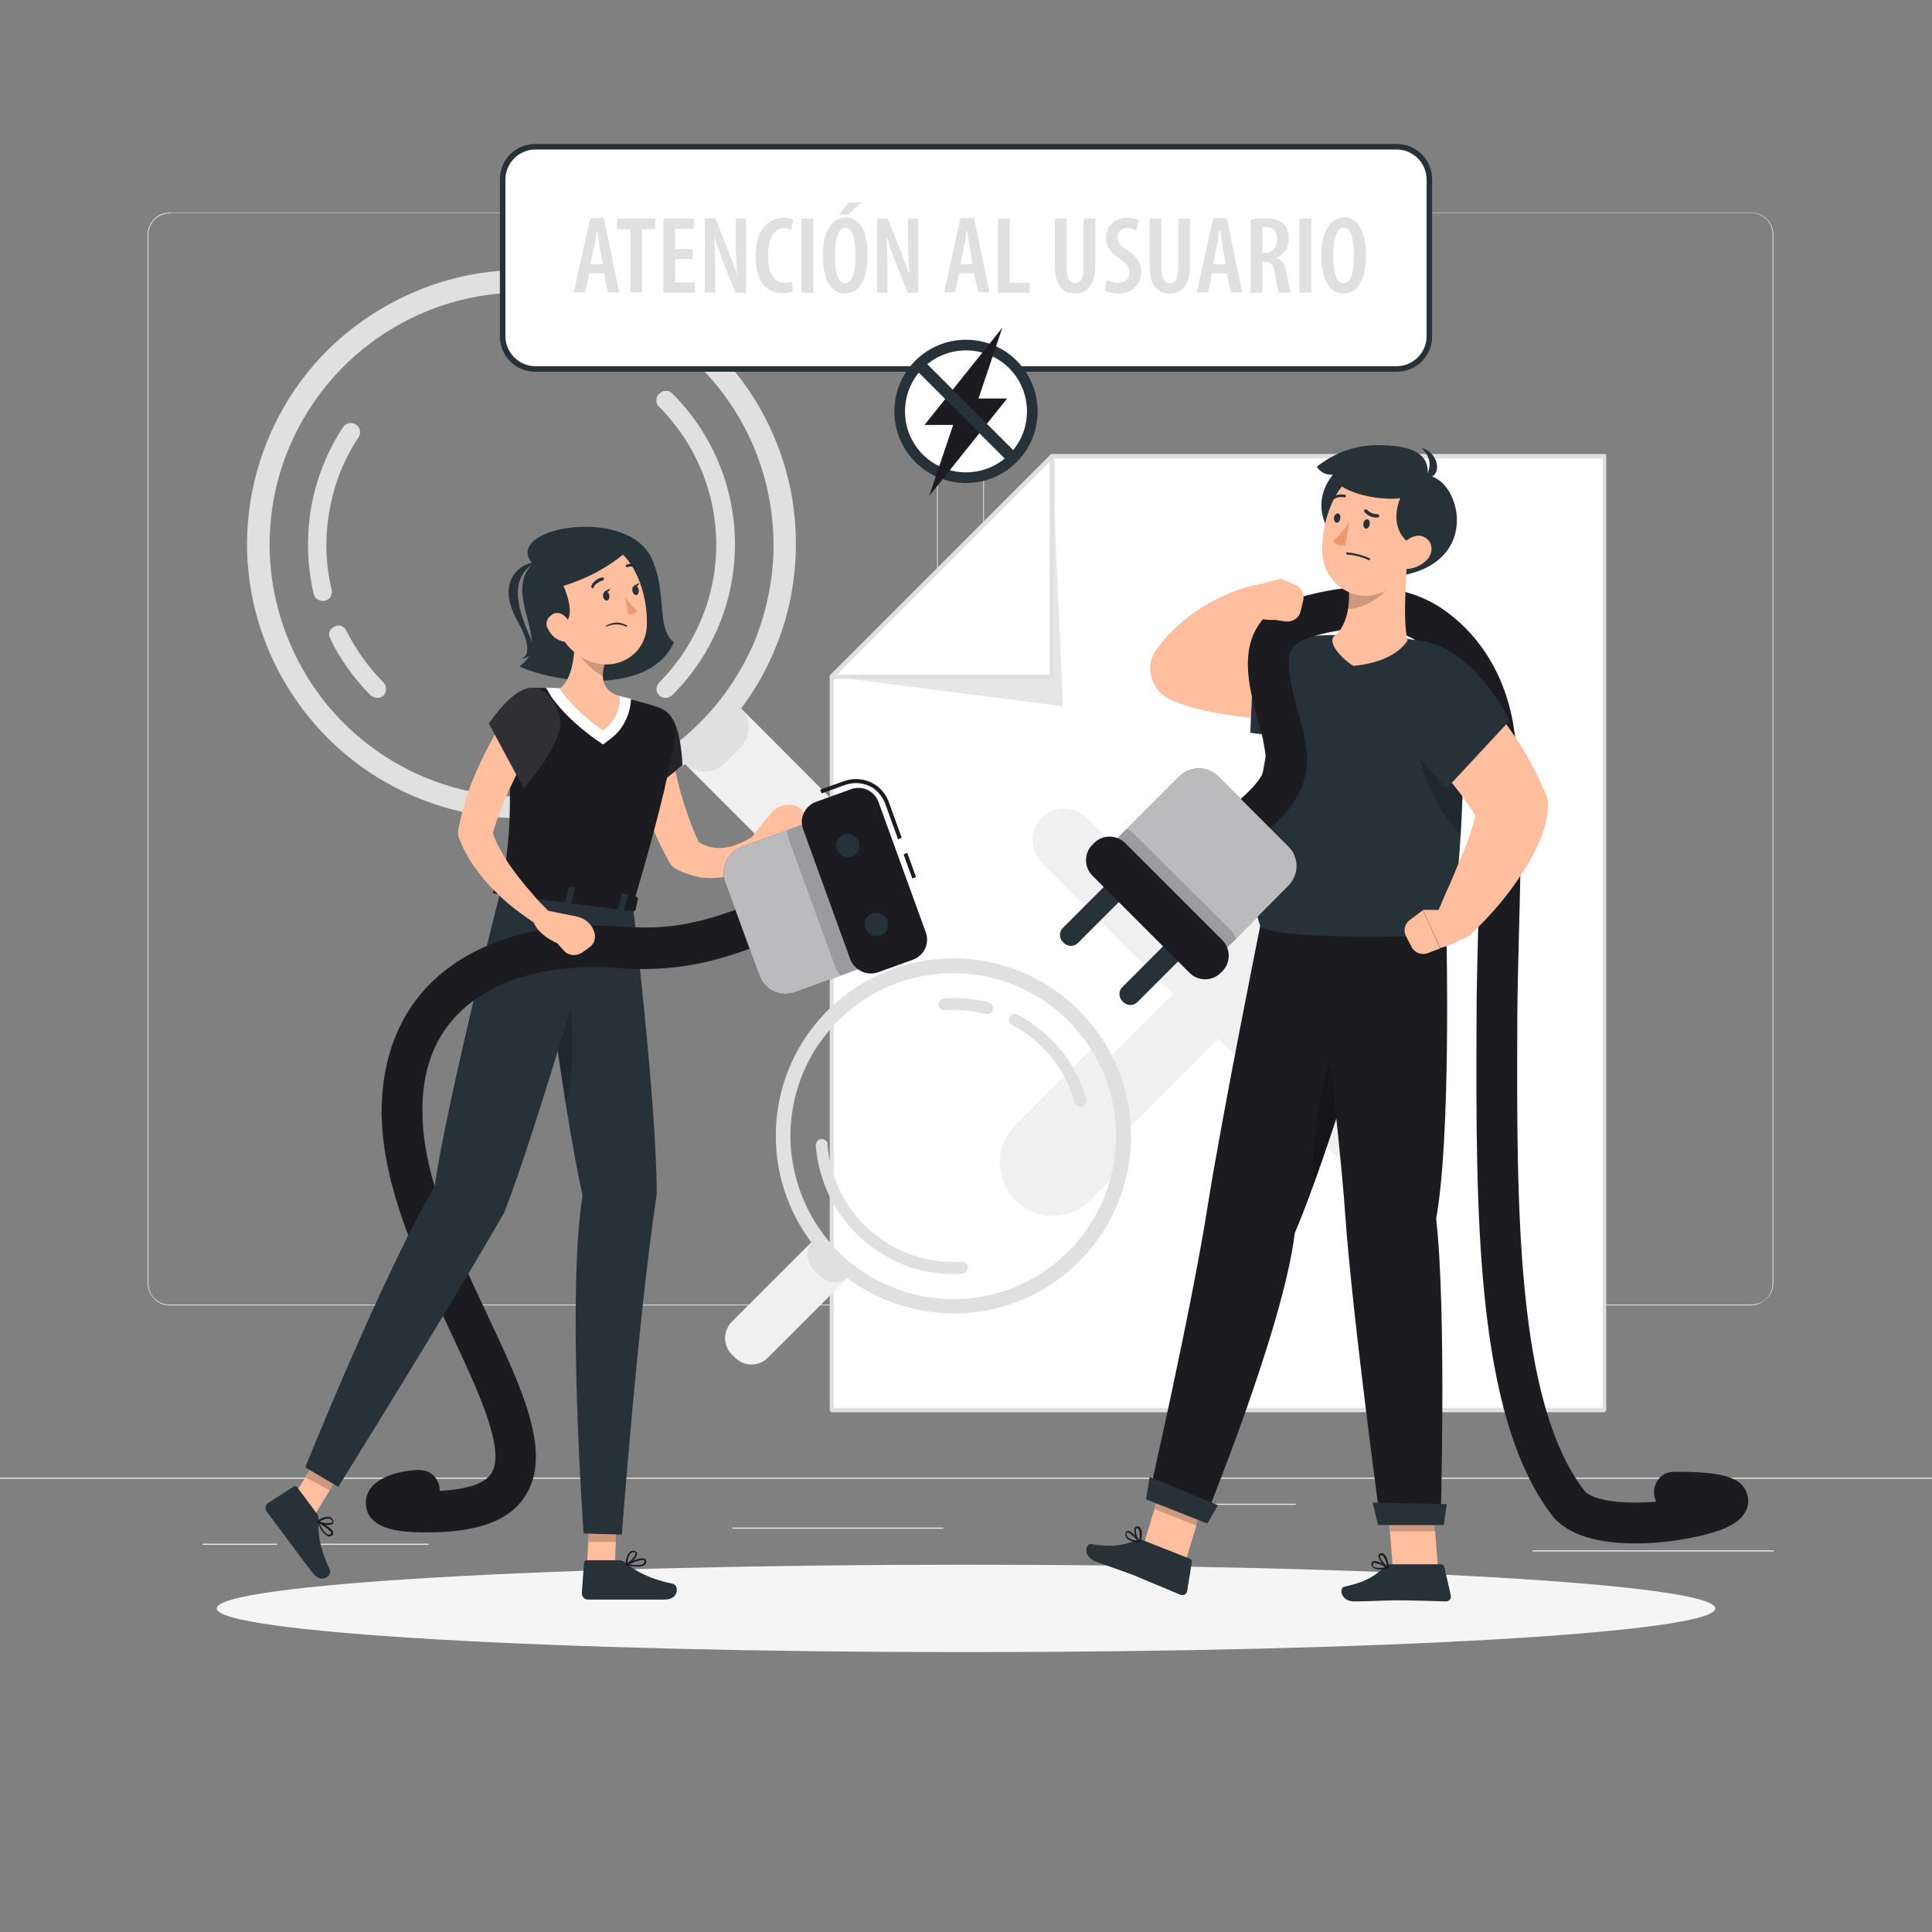 <svg width="526" height="526" viewBox="0 0 526 526" fill="none" xmlns="http://www.w3.org/2000/svg">
<rect x="0" y="0" width="526" height="526" fill="#808080" stroke="none"/>
<path d="M526 402.299H0V402.599H526V402.299Z" fill="#EBEBEB"/>
<path d="M249.299 355.398H46.199C44.599 355.398 43.099 354.798 41.999 353.598C40.899 352.498 40.199 350.898 40.199 349.398V63.798C40.199 62.198 40.899 60.698 41.999 59.598C43.099 58.498 44.599 57.898 46.199 57.898H249.299C250.899 57.898 252.399 58.498 253.499 59.698C254.599 60.798 255.299 62.398 255.299 63.898V349.398C255.299 350.998 254.699 352.498 253.499 353.598C252.399 354.698 250.899 355.398 249.299 355.398ZM46.199 58.098C44.699 58.098 43.199 58.698 42.099 59.798C40.999 60.898 40.399 62.298 40.399 63.898V349.398C40.399 350.898 40.999 352.398 42.099 353.498C43.199 354.598 44.599 355.198 46.199 355.198H249.299C250.799 355.198 252.299 354.598 253.399 353.498C254.499 352.398 255.099 350.998 255.099 349.398V63.798C255.099 62.298 254.499 60.798 253.399 59.698C252.299 58.598 250.899 57.998 249.299 57.998H46.199V58.098Z" fill="#EBEBEB"/>
<path d="M476.899 355.398H273.699C272.099 355.398 270.599 354.798 269.499 353.598C268.399 352.498 267.699 350.898 267.699 349.398V63.798C267.699 62.198 268.399 60.698 269.499 59.598C270.599 58.498 272.099 57.898 273.699 57.898H476.799C478.399 57.898 479.899 58.498 480.999 59.598C482.099 60.698 482.799 62.198 482.799 63.798V349.298C482.799 350.898 482.199 352.398 480.999 353.498C479.799 354.598 478.499 355.398 476.899 355.398ZM273.699 58.098C272.199 58.098 270.699 58.698 269.599 59.798C268.499 60.898 267.899 62.298 267.899 63.898V349.398C267.899 350.898 268.499 352.398 269.599 353.498C270.699 354.598 272.099 355.198 273.699 355.198H476.799C478.299 355.198 479.799 354.598 480.899 353.498C481.999 352.398 482.599 350.998 482.599 349.398V63.798C482.599 62.298 481.999 60.798 480.899 59.698C479.799 58.598 478.399 57.998 476.799 57.998H273.699V58.098Z" fill="#EBEBEB"/>
<path d="M473.302 412.299H440.102V412.599H473.302V412.299Z" fill="#EBEBEB"/>
<path d="M352.799 409.398H317.699V409.698H352.799V409.398Z" fill="#EBEBEB"/>
<path d="M482.899 422.1H417.199V422.4H482.899V422.1Z" fill="#EBEBEB"/>
<path d="M75.399 420.299H55.199V420.599H75.399V420.299Z" fill="#EBEBEB"/>
<path d="M116.701 420.299H84.801V420.599H116.701V420.299Z" fill="#EBEBEB"/>
<path d="M256.798 415.898H199.398V416.198H256.798V415.898Z" fill="#EBEBEB"/>
<path d="M286.4 124.299L226.5 184.299V383.999H436.9V124.299H286.4Z" fill="white"/>
<path d="M436.898 384.5H226.498C226.298 384.5 226.198 384.4 226.098 384.3C225.998 384.2 225.898 384 225.898 383.9V184.2C225.898 184.1 225.898 184.1 225.898 184C225.898 183.9 225.998 183.9 225.998 183.8L285.998 123.8C286.098 123.7 286.198 123.6 286.398 123.6H436.798C436.898 123.6 436.898 123.6 436.998 123.6C437.098 123.6 437.098 123.7 437.198 123.7C437.298 123.8 437.298 123.8 437.298 123.9C437.298 124 437.298 124 437.298 124.1V383.7C437.298 383.8 437.298 383.8 437.298 383.9C437.298 384 437.198 384 437.198 384.1C437.098 384.2 437.098 384.2 436.998 384.2C436.998 384.4 436.898 384.5 436.898 384.5ZM226.998 383.3H436.298V124.8H286.698L226.998 184.5V383.3Z" fill="#E0E0E0"/>
<path d="M226.5 184.199L289.4 192.299L286.4 124.199L226.5 184.199Z" fill="#E6E6E6"/>
<path d="M226.5 184.199H286.4V124.199L226.5 184.199Z" fill="white"/>
<path d="M286.4 184.8H226.4C226.3 184.8 226.2 184.8 226.1 184.7C226 184.6 225.9 184.5 225.9 184.4C225.9 184.3 225.8 184.2 225.9 184.1C225.9 184 226 183.9 226.1 183.8L286.1 123.8C286.2 123.7 286.3 123.7 286.4 123.6C286.5 123.6 286.6 123.6 286.7 123.6C286.8 123.6 286.9 123.7 287 123.8C287.1 123.9 287.1 124 287.1 124.1V184.1C287.1 184.2 287 184.4 286.9 184.5C286.7 184.7 286.6 184.8 286.4 184.8ZM227.8 183.7H285.8V125.7L227.8 183.7Z" fill="#E0E0E0"/>
<path d="M343.802 270.6L379.602 234.8C380.402 234 381.002 233.1 381.502 232C381.902 231 382.202 229.8 382.202 228.7C382.202 227.6 382.002 226.5 381.502 225.4C381.102 224.4 380.402 223.4 379.602 222.6C378.802 221.8 377.902 221.2 376.802 220.7C375.802 220.3 374.602 220 373.502 220C372.402 220 371.302 220.2 370.202 220.7C369.202 221.1 368.202 221.8 367.402 222.6L331.602 258.4L295.802 222.6C294.202 221 292.002 220.1 289.702 220.1C287.402 220.1 285.202 221 283.602 222.6C282.002 224.2 281.102 226.4 281.102 228.7C281.102 231 282.002 233.2 283.602 234.8L319.402 270.6L283.602 306.4C282.002 308 281.102 310.2 281.102 312.5C281.102 314.8 282.002 317 283.602 318.6C285.202 320.2 287.402 321.1 289.702 321.1C292.002 321.1 294.202 320.2 295.802 318.6L331.602 282.8L367.402 318.6C369.002 320.2 371.202 321.1 373.502 321.1C375.802 321.1 378.002 320.2 379.602 318.6C381.202 317 382.102 314.8 382.102 312.5C382.102 310.2 381.202 308 379.602 306.4L343.802 270.6Z" fill="#F0F0F0"/>
<path d="M234.598 240.899C232.598 242.899 229.798 243.999 226.998 243.999C224.098 243.999 221.398 242.899 219.398 240.899L184.898 206.399L200.098 191.199L234.598 225.799C236.598 227.799 237.698 230.499 237.698 233.399C237.698 236.299 236.598 238.899 234.598 240.899Z" fill="#F0F0F0"/>
<path d="M184.898 206.399L200.098 191.199L201.498 192.599C202.998 194.099 203.798 195.999 203.798 198.099C203.798 200.199 202.998 202.099 201.498 203.599L197.298 207.799C195.798 209.299 193.898 210.099 191.798 210.099C189.698 210.099 187.798 209.299 186.298 207.799L184.898 206.399Z" fill="#E0E0E0"/>
<path d="M89.099 95.4C78.699 105.8 71.599 119.2 68.699 133.6C65.799 148.1 67.299 163.1 72.999 176.7C78.699 190.3 88.199 202 100.499 210.2C112.799 218.4 127.199 222.8 141.999 222.8C156.799 222.8 171.199 218.4 183.499 210.2C195.799 202 205.399 190.3 210.999 176.7C216.699 163.1 218.099 148 215.299 133.6C212.399 119.1 205.299 105.8 194.899 95.4C187.999 88.5 179.699 82.9 170.699 79.2C161.699 75.5 151.899 73.5 142.099 73.5C132.299 73.5 122.599 75.4 113.499 79.2C104.399 83 96.099 88.5 89.099 95.4ZM190.499 196.8C180.899 206.4 168.699 212.9 155.399 215.6C142.099 218.2 128.299 216.9 115.799 211.7C103.299 206.5 92.499 197.7 84.999 186.4C77.499 175.1 73.399 161.8 73.399 148.3C73.399 134.7 77.399 121.5 84.999 110.2C92.499 98.9 103.299 90.1 115.799 84.9C128.299 79.7 142.099 78.3 155.399 81C168.699 83.6 180.899 90.2 190.499 99.8C196.899 106.2 201.899 113.7 205.399 122.1C208.799 130.4 210.599 139.3 210.599 148.4C210.599 157.4 208.799 166.3 205.399 174.7C201.899 182.9 196.899 190.4 190.499 196.8Z" fill="#E0E0E0"/>
<path d="M181.199 189.998C180.699 189.998 180.199 189.898 179.799 189.598C179.399 189.298 179.099 188.898 178.899 188.498C178.699 187.998 178.699 187.498 178.799 187.098C178.899 186.598 179.099 186.198 179.499 185.798C189.399 175.798 194.999 162.398 194.999 148.298C194.999 134.198 189.399 120.798 179.499 110.798C179.199 110.598 178.999 110.298 178.899 109.998C178.799 109.698 178.699 109.398 178.699 108.998C178.699 108.698 178.699 108.298 178.899 107.998C178.999 107.698 179.199 107.398 179.499 107.198C179.699 106.998 179.999 106.798 180.299 106.598C180.599 106.498 180.999 106.398 181.299 106.398C181.599 106.398 181.999 106.498 182.299 106.598C182.599 106.698 182.899 106.998 183.099 107.198C193.999 118.098 200.099 132.798 200.099 148.198C200.099 163.598 193.999 178.298 183.099 189.198C182.899 189.398 182.599 189.598 182.299 189.698C181.899 189.998 181.499 189.998 181.199 189.998Z" fill="#E0E0E0"/>
<path d="M87.9 163.6C87.3 163.6 86.8 163.4 86.3 163.1C85.9 162.8 85.5 162.3 85.4 161.7C83.6 154 83.4 146 84.7 138.2C86.1 130.4 89 123 93.4 116.3C93.8 115.7 94.3 115.4 95 115.2C95.7 115.1 96.3 115.2 96.9 115.6C97.5 116 97.8 116.5 98 117.2C98.1 117.9 98 118.5 97.6 119.1C93.6 125.1 90.9 131.9 89.7 139.1C88.4 146.2 88.6 153.5 90.3 160.6C90.4 160.9 90.4 161.2 90.3 161.6C90.2 161.9 90.1 162.2 90 162.5C89.8 162.8 89.6 163 89.3 163.2C89 163.4 88.7 163.5 88.4 163.6C88.3 163.6 88.1 163.6 87.9 163.6Z" fill="#E0E0E0"/>
<path d="M102.702 189.999C102.002 189.999 101.402 189.699 100.902 189.299C96.402 184.799 92.702 179.599 89.902 173.899C89.802 173.599 89.702 173.299 89.602 172.999C89.602 172.699 89.602 172.299 89.702 171.999C89.802 171.699 90.002 171.399 90.202 171.199C90.402 170.999 90.702 170.799 91.002 170.599C91.302 170.499 91.602 170.399 91.902 170.299C92.202 170.299 92.602 170.299 92.902 170.399C93.202 170.499 93.502 170.699 93.702 170.899C93.902 171.099 94.102 171.399 94.302 171.699C96.902 176.899 100.302 181.699 104.402 185.799C104.902 186.299 105.102 186.899 105.102 187.599C105.102 188.299 104.802 188.899 104.402 189.399C104.002 189.799 103.402 189.999 102.702 189.999Z" fill="#E0E0E0"/>
<path d="M221.998 337.1L231.798 346.9L208.998 369.7C207.798 370.9 206.198 371.5 204.598 371.5C202.898 371.5 201.398 370.8 200.198 369.7L199.198 368.7C197.998 367.5 197.398 365.9 197.398 364.3C197.398 362.6 198.098 361.1 199.198 359.9L221.998 337.1Z" fill="#F0F0F0"/>
<path d="M222.001 337.1L231.801 346.9L231.301 347.4C230.201 348.5 228.801 349.1 227.301 349.1C225.801 349.1 224.401 348.5 223.301 347.4L221.501 345.6C220.401 344.5 219.801 343.1 219.801 341.6C219.801 340.1 220.401 338.7 221.501 337.6L222.001 337.1Z" fill="#E0E0E0"/>
<path d="M299.099 283.699L276.099 306.699C273.499 309.399 272.199 313.099 272.199 316.799C272.299 320.499 273.799 324.099 276.399 326.799C279.099 329.399 282.599 330.999 286.399 330.999C290.099 331.099 293.799 329.699 296.499 327.099L305.799 317.799C307.799 305.999 305.399 293.899 299.099 283.699Z" fill="#F0F0F0"/>
<path d="M307.802 305.899C307.102 296.399 303.702 287.199 297.802 279.699C292.002 272.099 284.002 266.499 274.902 263.399C265.802 260.399 256.102 260.099 246.902 262.599C237.702 265.099 229.402 270.299 223.102 277.499C216.802 284.699 212.802 293.599 211.602 303.099C210.402 312.599 212.002 322.199 216.302 330.799C220.602 339.399 227.302 346.499 235.602 351.199C243.902 355.899 253.402 358.099 263.002 357.499C275.802 356.599 287.702 350.699 296.102 340.999C304.502 331.299 308.702 318.699 307.802 305.899ZM215.302 312.399C214.702 303.599 216.702 294.899 221.002 287.299C225.402 279.699 231.902 273.499 239.702 269.599C247.602 265.699 256.402 264.199 265.102 265.299C273.802 266.399 282.002 270.099 288.602 275.799C295.202 281.599 300.002 289.199 302.302 297.599C304.602 306.099 304.302 314.999 301.602 323.399C298.802 331.699 293.602 338.999 286.702 344.399C279.802 349.799 271.402 352.999 262.602 353.599C250.902 354.399 239.302 350.499 230.402 342.799C221.602 335.099 216.202 324.099 215.302 312.399Z" fill="#E0E0E0"/>
<path d="M235.002 337.6C231.302 334.4 228.202 330.4 226.002 326C223.802 321.6 222.502 316.8 222.102 311.9C222.102 311.7 222.102 311.5 222.202 311.3C222.302 311.1 222.402 310.9 222.502 310.7C222.602 310.5 222.802 310.4 223.002 310.3C223.202 310.2 223.402 310.1 223.602 310.1C223.802 310.1 224.002 310.1 224.202 310.2C224.402 310.3 224.602 310.4 224.802 310.5C225.002 310.6 225.102 310.8 225.202 311C225.302 311.2 225.302 311.4 225.302 311.6C225.902 320.7 230.202 329.1 237.002 335.1C243.902 341.1 252.802 344.1 261.802 343.5C262.202 343.5 262.602 343.6 263.002 343.9C263.302 344.2 263.502 344.6 263.502 345C263.502 345.4 263.402 345.8 263.102 346.2C262.802 346.5 262.402 346.7 262.002 346.8C257.102 347.1 252.202 346.5 247.502 344.9C243.002 343.3 238.702 340.8 235.002 337.6Z" fill="#E0E0E0"/>
<path d="M293.1 300.899C292.9 300.699 292.7 300.399 292.6 300.099C291.3 295.599 289.2 291.399 286.2 287.799C283.3 284.199 279.6 281.199 275.5 278.999C275.1 278.799 274.9 278.499 274.8 278.099C274.7 277.699 274.7 277.299 274.9 276.899C275.1 276.499 275.4 276.199 275.8 276.099C276.2 275.999 276.6 275.999 277 276.199C281.5 278.599 285.5 281.899 288.8 285.799C292 289.799 294.4 294.399 295.8 299.299C295.9 299.499 295.9 299.699 295.8 299.899C295.8 300.099 295.7 300.299 295.6 300.499C295.5 300.699 295.4 300.799 295.2 300.999C295 301.099 294.8 301.199 294.6 301.299C294.3 301.399 294.1 301.399 293.8 301.299C293.6 301.199 293.3 300.999 293.1 300.899Z" fill="#E0E0E0"/>
<path d="M256 274.699C255.7 274.399 255.5 273.999 255.5 273.599C255.5 273.199 255.6 272.799 255.9 272.399C256.2 272.099 256.6 271.899 257 271.799C261.1 271.499 265.2 271.899 269.2 272.899C269.4 272.999 269.6 272.999 269.8 273.199C270 273.299 270.1 273.499 270.2 273.699C270.3 273.899 270.4 274.099 270.4 274.299C270.4 274.499 270.4 274.699 270.4 274.899C270.3 275.099 270.3 275.299 270.1 275.499C270 275.699 269.8 275.799 269.6 275.899C269.4 275.999 269.2 276.099 269 276.099C268.8 276.099 268.6 276.099 268.4 276.099C264.8 275.099 261 274.799 257.3 274.999C256.8 275.099 256.4 274.999 256 274.699Z" fill="#E0E0E0"/>
<path d="M263 449.8C375.7 449.8 467 444.5 467 437.9C467 431.3 375.7 426 263 426C150.3 426 59 431.3 59 437.9C59 444.5 150.3 449.8 263 449.8Z" fill="#F5F5F5"/>
<path d="M144.998 153.5C136.498 162 150.898 175.3 141.398 181.4C149.198 185.3 176.398 190.3 183.498 174.9C178.398 170.9 181.898 161.1 177.198 151.6C170.098 137.6 136.498 143.8 144.998 153.5Z" fill="#263238"/>
<path d="M145.799 153.199C143.199 152.799 134.199 157.199 140.899 169.099C146.299 178.699 141.799 179.399 141.799 179.399C141.799 179.399 147.099 179.499 143.899 172.399C140.499 164.799 138.899 156.899 145.799 153.199Z" fill="#263238"/>
<path d="M208.299 228.899C207.999 228.299 207.399 227.899 206.799 227.699C206.199 227.499 205.499 227.599 204.799 227.899L204.199 228.199C203.999 228.299 203.599 228.599 203.299 228.699C202.999 228.899 202.599 229.099 202.299 229.199C201.599 229.499 200.999 229.799 200.199 230.099C198.899 230.599 197.499 230.799 196.099 230.899C194.799 230.899 193.599 230.699 192.399 230.299C191.599 229.999 190.899 229.699 190.199 229.199C189.299 227.199 188.399 225.199 187.699 223.099C186.799 220.699 185.999 218.199 185.299 215.699C184.599 213.199 183.999 210.599 183.499 208.099C183.199 206.799 182.999 205.499 182.799 204.299L182.499 202.399C182.399 201.799 182.299 201.099 182.299 200.599V200.399C182.199 198.999 181.499 197.699 180.399 196.799C179.299 195.899 177.899 195.499 176.499 195.599C175.099 195.699 173.799 196.399 172.899 197.499C171.999 198.599 171.599 199.999 171.699 201.399C171.799 202.299 171.799 202.999 171.899 203.699C171.999 204.399 172.099 205.199 172.199 205.899C172.399 207.399 172.699 208.799 172.999 210.199C173.599 212.999 174.299 215.899 175.199 218.599C175.599 219.999 176.099 221.399 176.599 222.699C177.099 224.099 177.699 225.399 178.299 226.799C179.399 229.499 180.799 232.099 182.199 234.699L182.299 234.899C182.699 235.599 183.199 236.099 183.899 236.499C185.899 237.599 187.999 238.299 190.299 238.799C192.599 239.199 194.899 239.199 197.199 238.699C200.399 237.999 203.299 236.399 205.699 234.099C206.099 233.699 206.499 233.399 206.799 232.999C207.099 232.599 207.499 232.199 207.899 231.699C208.199 231.299 208.399 230.899 208.499 230.399C208.599 229.899 208.499 229.399 208.299 228.899Z" fill="#FFBE9D"/>
<path d="M215.299 219.1H214.999C213.999 219.1 212.999 219.3 212.099 219.7C211.199 220.1 210.399 220.8 209.799 221.5L204.699 227.9V232.3C208.799 233.9 213.999 229.6 213.999 229.6L216.599 228.9C217.499 228.7 218.299 228.1 218.799 227.4C219.299 226.6 219.499 225.7 219.399 224.8L218.999 222.2C218.899 221.3 218.399 220.5 217.799 220C216.999 219.4 216.199 219.1 215.299 219.1Z" fill="#FFBE9D"/>
<path d="M182.201 194.499C185.601 197.999 185.801 208.399 185.801 208.399L172.201 219.299C172.201 219.299 166.601 203.799 169.701 198.399C172.401 193.799 177.901 189.999 182.201 194.499Z" fill="#1C1B20"/>
<g opacity="0.2">
<path opacity="0.2" d="M182.201 194.499C185.601 197.999 185.801 208.399 185.801 208.399L172.201 219.299C172.201 219.299 166.601 203.799 169.701 198.399C172.401 193.799 177.901 189.999 182.201 194.499Z" fill="white"/>
</g>
<path d="M159.699 428.9L167.199 429.7L168.199 409.3L160.699 408.5L159.699 428.9Z" fill="#FFBE9D"/>
<path d="M168.498 424.799H159.698C159.498 424.799 159.298 424.899 159.198 424.999C159.098 425.099 158.998 425.299 158.998 425.499L158.398 433.799C158.398 434.199 158.598 434.699 158.898 434.999C159.198 435.299 159.598 435.499 160.098 435.499C163.798 435.499 163.898 435.499 168.498 435.499H180.998C184.898 435.499 184.898 431.599 183.198 431.199C175.698 429.599 172.798 427.399 170.198 425.399C169.598 424.999 169.098 424.799 168.498 424.799Z" fill="#263238"/>
<path opacity="0.2" d="M168.299 409.298L167.799 419.798H160.199L160.799 408.398L168.299 409.298Z" fill="black"/>
<path d="M172.302 246.5C172.302 246.5 178.802 300.9 178.802 325.1C173.702 358.8 169.302 417.8 169.302 417.8L158.902 417.5C158.902 417.5 154.202 353.2 158.602 325.4C153.002 300.5 146.102 243.1 146.102 243.1L172.302 246.5Z" fill="#263238"/>
<path opacity="0.2" d="M152.299 261.6C151.099 262.1 149.899 262.8 148.699 263.5C150.099 274.2 151.999 287.8 153.999 300.2C157.399 289.9 155.599 267.4 152.299 261.6Z" fill="black"/>
<path d="M78.398 409.9L84.598 414.2L95.298 396.8L89.098 392.5L78.398 409.9Z" fill="#FFBE9D"/>
<path d="M86.199 412L80.899 404.9C80.799 404.8 80.599 404.7 80.499 404.6C80.299 404.6 80.099 404.6 79.999 404.7L72.999 409.2C72.599 409.5 72.399 409.8 72.299 410.3C72.199 410.7 72.299 411.2 72.599 411.5C74.799 414.5 74.799 414.5 77.599 418.2C79.299 420.5 82.699 425.1 85.099 428.2C87.499 431.4 90.499 429 89.799 427.4C86.599 420.5 86.599 416.9 86.699 413.5C86.699 413 86.499 412.4 86.199 412Z" fill="#263238"/>
<path opacity="0.2" d="M95.299 396.8L89.799 405.8L83.199 402.2L89.199 392.5L95.299 396.8Z" fill="black"/>
<path d="M116.399 417.2C110.999 417.2 99.799 417.2 99.599 409.3C99.499 403.1 107.099 400.5 113.799 400.2C114.499 400.2 115.299 400.3 115.999 400.5C116.699 400.7 117.299 401.1 117.899 401.6C118.399 402.1 118.899 402.7 119.199 403.4C119.499 404.1 119.699 404.8 119.699 405.5V405.9C127.199 405.5 132.099 403.9 133.799 401.1C137.799 394.8 130.099 378.5 122.699 362.7C113.999 344.2 104.099 323.2 103.899 303.1C103.899 302.4 103.999 301.6 104.299 301C104.599 300.3 104.999 299.7 105.499 299.2C105.999 298.7 106.599 298.3 107.299 298C107.999 297.7 108.699 297.6 109.399 297.6C110.899 297.6 112.299 298.2 113.299 299.2C114.299 300.2 114.899 301.6 114.999 303.1C115.199 320.8 124.499 340.6 132.699 358C142.199 378.2 150.399 395.6 143.099 407.1C138.999 413.9 130.199 417.2 116.399 417.2Z" fill="#1C1B20"/>
<path d="M164.002 245.399C164.002 245.399 146.102 307.599 137.302 330.099C120.302 359.599 92.102 404.799 92.102 404.799L83.102 399.499C83.102 399.499 104.102 347.299 118.302 322.999C122.102 297.799 136.502 241.699 136.502 241.699L164.002 245.399Z" fill="#263238"/>
<path d="M87.8 417C88.2 417.6 88.7 418 89.4 418.3C89.6 418.3 89.8 418.3 90 418.3C90.2 418.2 90.4 418.1 90.5 418C90.6 417.9 90.7 417.8 90.7 417.7C90.7 417.6 90.8 417.5 90.7 417.3C90.6 416 87.3 414.4 86.7 414.1H86.6C86.6 414.1 86.5 414.1 86.5 414.2V414.3V414.4C86.8 415.4 87.2 416.2 87.8 417ZM90 417C90.1 417.1 90.2 417.3 90.2 417.4V417.5C90.2 417.5 90.2 417.6 90.1 417.6C90 417.7 89.9 417.8 89.8 417.8C89.7 417.8 89.5 417.8 89.4 417.8C88.7 417.7 87.8 416.5 86.9 414.8C88.1 415.4 89.1 416.1 90 417Z" fill="#1C1B20"/>
<path d="M86.299 414.5C87.399 415.1 90.199 415.6 90.699 414.7C90.799 414.5 90.799 414.4 90.799 414.2C90.799 414 90.699 413.8 90.599 413.7C89.499 411.8 86.399 414 86.299 414.1L86.199 414.2V414.3C86.299 414.4 86.299 414.4 86.299 414.5ZM90.299 413.9L90.399 414C90.499 414.2 90.499 414.3 90.499 414.4C90.199 414.9 88.099 414.7 86.999 414.3C87.699 413.8 89.599 412.9 90.299 413.9Z" fill="#1C1B20"/>
<path d="M173.598 426.499C174.298 426.599 174.998 426.399 175.598 425.999C175.698 425.899 175.898 425.699 175.898 425.499C175.998 425.299 175.998 425.099 175.898 424.899C175.898 424.799 175.798 424.699 175.798 424.599C175.698 424.499 175.598 424.399 175.498 424.399C174.398 423.799 171.198 425.399 170.498 425.699L170.398 425.799V425.899C170.398 425.899 170.398 425.999 170.498 425.999C170.598 425.999 170.598 426.099 170.598 426.099C171.598 426.399 172.598 426.499 173.598 426.499ZM174.898 424.699C174.998 424.699 175.198 424.699 175.298 424.799C175.398 424.799 175.398 424.899 175.398 424.999C175.398 425.099 175.398 425.299 175.398 425.399C175.398 425.499 175.298 425.599 175.198 425.699C174.698 426.199 173.198 426.199 171.298 425.899C172.398 425.299 173.598 424.899 174.898 424.699Z" fill="#1C1B20"/>
<path d="M170.601 426.199C171.701 425.699 173.801 423.799 173.401 422.799C173.301 422.599 173.201 422.499 173.101 422.399C172.901 422.299 172.801 422.199 172.601 422.199C170.501 421.999 170.301 425.799 170.301 425.899V425.999C170.301 425.999 170.301 426.099 170.401 426.099C170.501 426.199 170.601 426.199 170.601 426.199ZM172.501 422.599H172.601C172.801 422.599 173.001 422.699 173.001 422.799C173.201 423.399 171.901 424.899 170.801 425.599C170.901 424.599 171.201 422.599 172.501 422.599Z" fill="#1C1B20"/>
<path d="M136.5 241.899L172.3 246.499C180.4 219.299 183 206.199 183.8 199.799C184 198.199 183.6 196.599 182.7 195.299C181.8 193.999 180.5 192.999 179 192.499C176.9 191.799 174.2 190.999 171.5 190.399C170.6 190.199 169.6 189.899 168.7 189.699C163.3 188.599 157.9 187.899 152.4 187.599C151.6 187.499 150.8 187.499 150 187.399C148.4 187.299 146.8 187.299 145.4 187.299C144.3 187.299 143.3 187.499 142.3 187.999C141.3 188.399 140.4 189.099 139.7 189.899C139 190.699 138.4 191.599 138.1 192.599C137.8 193.599 137.6 194.699 137.7 195.799C138 198.999 138.2 201.899 138.4 204.599C138.8 210.899 138.9 215.999 138.8 220.399C138.7 227.499 137.9 234.699 136.5 241.899Z" fill="#1C1B20"/>
<g opacity="0.3">
<path opacity="0.3" d="M136.5 241.899L172.3 246.499C180.4 219.299 183 206.199 183.8 199.799C184 198.199 183.6 196.599 182.7 195.299C181.8 193.999 180.5 192.999 179 192.499C176.9 191.799 174.2 190.999 171.5 190.399C170.6 190.199 169.6 189.899 168.7 189.699C163.3 188.599 157.9 187.899 152.4 187.599C151.6 187.499 150.8 187.499 150 187.399C148.4 187.299 146.8 187.299 145.4 187.299C144.3 187.299 143.3 187.499 142.3 187.999C141.3 188.399 140.4 189.099 139.7 189.899C139 190.699 138.4 191.599 138.1 192.599C137.8 193.599 137.6 194.699 137.7 195.799C138 198.999 138.2 201.899 138.4 204.599C138.8 210.899 138.9 215.999 138.8 220.399C138.7 227.499 137.9 234.699 136.5 241.899Z" fill="#1C1B20"/>
</g>
<path opacity="0.3" d="M138.9 220.199C143.6 214.099 145.3 207.099 143.8 203.199L138.5 204.399C138.9 210.699 139 215.799 138.9 220.199Z" fill="#1C1B20"/>
<path d="M171.502 190.199C170.602 189.999 169.602 189.699 168.702 189.499C163.302 188.399 157.902 187.699 152.402 187.399C151.602 187.299 150.802 187.299 150.002 187.299L148.602 187.199L149.702 188.999C149.802 189.299 153.402 195.099 162.302 201.399L164.202 202.699L166.002 201.299C167.802 199.999 169.202 198.399 170.202 196.399C171.202 194.499 171.702 192.299 171.802 190.199H171.502Z" fill="white"/>
<path d="M156.398 176.699C156.098 181.099 154.998 185.599 152.398 187.499C152.398 187.499 155.698 192.999 164.198 198.899C169.498 194.799 168.698 189.599 168.698 189.599C162.998 187.499 163.398 183.599 165.798 177.299L161.398 174.899C160.998 174.499 160.498 174.199 159.998 173.999C159.498 173.899 158.898 173.899 158.298 174.099C157.798 174.299 157.298 174.599 156.898 175.099C156.698 175.499 156.498 176.099 156.398 176.699Z" fill="#FFBE9D"/>
<path opacity="0.2" d="M161.502 174.9C161.102 174.5 160.702 174.2 160.202 174.1C159.702 174 159.102 173.9 158.602 174.1C158.102 174.2 157.602 174.5 157.302 174.9C156.902 175.3 156.702 175.8 156.602 176.3C158.302 179.7 161.002 182.4 164.302 184.2C164.402 181.8 165.002 179.5 166.002 177.3L161.502 174.9Z" fill="black"/>
<path d="M149.598 162.799C151.798 171.399 152.498 174.999 157.798 178.599C165.698 183.999 175.698 179.399 176.098 170.399C176.498 162.299 172.798 149.599 163.698 147.799C161.698 147.399 159.598 147.499 157.598 148.099C155.598 148.699 153.898 149.799 152.498 151.299C151.098 152.799 150.098 154.599 149.598 156.599C148.998 158.699 148.998 160.799 149.598 162.799Z" fill="#FFBE9D"/>
<path d="M171.3 149.6C166.1 154.2 160 157.5 153.4 159.5C153.4 159.5 159.9 173.4 147.7 169.9C144.2 158.1 147.7 151.9 150.9 149C160.6 145.8 167.5 144.7 171.3 149.6Z" fill="#263238"/>
<path d="M149.201 171.199C149.901 172.799 151.201 173.999 152.801 174.499C154.901 175.299 156.201 173.399 155.701 171.299C155.301 169.399 153.701 166.699 151.501 166.899C151.001 166.899 150.601 167.099 150.201 167.399C149.801 167.699 149.501 167.999 149.201 168.399C149.001 168.799 148.801 169.299 148.801 169.799C148.801 170.299 148.901 170.799 149.201 171.199Z" fill="#FFBE9D"/>
<path d="M136.2 239.7L134.2 242.7C134 242.9 134.3 243.2 134.7 243.3L172.3 248.1C172.6 248.1 172.9 248 173 247.8L173.7 244.6C173.7 244.4 173.5 244.2 173.1 244.1L136.8 239.5C136.7 239.5 136.6 239.5 136.5 239.5C136.4 239.5 136.3 239.6 136.2 239.7Z" fill="#1C1B20"/>
<path d="M140.601 244.399L139.601 244.299C139.401 244.299 139.301 244.199 139.301 243.999L140.301 239.899C140.301 239.799 140.401 239.799 140.501 239.699C140.601 239.699 140.701 239.699 140.701 239.699L141.701 239.799C141.901 239.799 142.001 239.899 142.001 240.099L141.001 244.199C141.001 244.299 140.801 244.399 140.601 244.399Z" fill="#263238"/>
<path d="M169.499 248.098L168.499 247.998C168.299 247.998 168.199 247.898 168.199 247.698L169.199 243.598C169.199 243.498 169.399 243.398 169.599 243.398L170.599 243.498C170.799 243.498 170.899 243.598 170.899 243.798L169.899 247.898C169.899 247.998 169.699 248.098 169.499 248.098Z" fill="#263238"/>
<path d="M155.101 246.2L154.101 246.1C153.901 246.1 153.801 246 153.801 245.8L154.801 241.7C154.801 241.6 155.001 241.5 155.201 241.5L156.201 241.6C156.401 241.6 156.501 241.7 156.501 241.9L155.501 246C155.401 246.2 155.301 246.2 155.101 246.2Z" fill="#263238"/>
<path d="M164.199 162.399C164.299 163.099 164.799 163.599 165.299 163.499C165.699 163.399 165.999 162.799 165.899 162.099C165.799 161.399 165.299 160.899 164.799 160.999C164.399 161.099 164.099 161.699 164.199 162.399Z" fill="#263238"/>
<path d="M172.199 160.899C172.299 161.599 172.799 162.099 173.299 161.999C173.699 161.899 173.999 161.299 173.899 160.599C173.799 159.899 173.299 159.399 172.799 159.499C172.299 159.499 171.999 160.199 172.199 160.899Z" fill="#263238"/>
<path d="M172.5 159.499L174.1 158.699C174.1 158.699 173.6 160.199 172.5 159.499Z" fill="#263238"/>
<path d="M170.102 162.398C171.002 163.898 172.202 165.198 173.502 166.398C173.202 166.698 172.802 166.998 172.402 167.098C172.002 167.298 171.502 167.298 171.102 167.298L170.102 162.398Z" fill="#EB996E"/>
<path d="M165.1 170.3L165 170.4V170.5L165.1 170.6H165.2C166 170.2 166.9 170 167.8 170C168.7 170 169.6 170.2 170.4 170.6C170.4 170.6 170.5 170.6 170.6 170.6C170.7 170.6 170.7 170.6 170.7 170.5C170.7 170.5 170.7 170.4 170.7 170.3C170.7 170.2 170.7 170.2 170.6 170.2C169.7 169.8 168.8 169.5 167.8 169.5C167 169.5 166 169.8 165.1 170.3C165.2 170.2 165.2 170.2 165.1 170.3Z" fill="#263238"/>
<path d="M161.501 160.199C161.601 160.199 161.601 160.099 161.601 159.999C161.801 159.499 162.101 159.099 162.601 158.799C163.001 158.499 163.501 158.199 164.001 158.099C164.101 158.099 164.101 158.099 164.201 157.999L164.301 157.899L164.401 157.799C164.401 157.699 164.401 157.699 164.401 157.599C164.401 157.499 164.401 157.499 164.401 157.399L164.301 157.299L164.201 157.199C164.101 157.199 164.101 157.199 164.001 157.199C163.301 157.299 162.701 157.599 162.201 157.999C161.701 158.399 161.201 158.899 161.001 159.499C161.001 159.599 160.901 159.699 161.001 159.799C161.001 159.899 161.101 159.999 161.101 159.999C161.201 160.099 161.301 160.099 161.301 160.099C161.301 160.299 161.401 160.299 161.501 160.199Z" fill="#263238"/>
<path d="M174.498 154.9C174.598 154.8 174.598 154.8 174.598 154.7C174.598 154.6 174.598 154.6 174.598 154.5C174.598 154.4 174.598 154.4 174.498 154.3L174.398 154.2C173.898 153.8 173.198 153.6 172.598 153.5C171.898 153.4 171.298 153.5 170.598 153.7C170.498 153.7 170.398 153.8 170.398 153.9C170.398 154 170.398 154.1 170.398 154.2C170.398 154.3 170.498 154.4 170.598 154.4C170.698 154.4 170.798 154.4 170.898 154.4C171.398 154.2 171.898 154.2 172.498 154.3C172.998 154.4 173.498 154.6 173.898 154.9C173.998 155 174.098 155 174.198 155C174.398 155 174.498 155 174.498 154.9Z" fill="#263238"/>
<path d="M164.602 160.999L166.202 160.199C166.202 160.199 165.602 161.699 164.602 160.999Z" fill="#263238"/>
<path d="M109.5 308.698C108 308.698 106.6 308.098 105.6 307.098C104.6 306.098 104 304.698 103.9 303.198C103.8 288.298 108.7 275.598 118.3 266.698C130.1 255.698 148.4 250.598 170 252.298C185.1 253.498 194.8 249.798 206.1 245.498C208 244.798 209.8 244.098 211.7 243.398C213.1 242.898 214.6 242.998 216 243.598C217.3 244.198 218.4 245.398 218.9 246.798C219.4 248.198 219.3 249.698 218.7 251.098C218.1 252.398 216.9 253.498 215.5 253.998C213.6 254.698 211.8 255.398 210 256.098C198.5 260.498 186.7 264.898 169 263.598C150.6 262.098 135.3 266.198 125.8 274.998C118.4 281.798 114.8 291.298 115 303.198C115 303.898 114.9 304.698 114.6 305.298C114.3 305.998 113.9 306.598 113.4 307.098C112.9 307.598 112.3 307.998 111.6 308.298C111 308.598 110.3 308.698 109.5 308.698Z" fill="#1C1B20"/>
<path d="M238.999 261.898L216.499 270.098C214.599 270.798 212.499 270.698 210.699 269.898C208.899 269.098 207.499 267.498 206.799 265.698L197.499 240.298C196.799 238.398 196.899 236.298 197.699 234.498C198.499 232.698 200.099 231.298 201.899 230.598L224.399 222.398L238.999 261.898Z" fill="#1C1B20"/>
<path opacity="0.7" d="M238.999 261.898L216.499 270.098C214.599 270.798 212.499 270.698 210.699 269.898C208.899 269.098 207.499 267.498 206.799 265.698L197.499 240.298C196.799 238.398 196.899 236.298 197.699 234.498C198.499 232.698 200.099 231.298 201.899 230.598L224.399 222.398L238.999 261.898Z" fill="white"/>
<path opacity="0.2" d="M214.401 225.999L224.401 222.299L238.901 261.799L228.901 265.499C228.201 264.899 227.701 264.099 227.401 263.199L214.801 228.699C214.501 227.899 214.301 226.899 214.401 225.999Z" fill="#1C1B20"/>
<path d="M247 232.199L246 232.599L248.4 239.199L249.4 238.799L247 232.199Z" fill="#1C1B20"/>
<path d="M244.501 228.5L241.001 218.8C240.401 217.2 239.301 215.7 237.901 214.7C236.501 213.7 234.701 213.2 233.001 213.2C232.001 213.2 231.001 213.4 230.101 213.7L223.701 216L223.301 215L229.701 212.7C230.801 212.3 231.901 212.1 233.001 212.1C235.001 212.1 236.901 212.7 238.501 213.8C240.101 214.9 241.301 216.5 242.001 218.4L245.501 228.1L244.501 228.5Z" fill="#1C1B20"/>
<path d="M239.1 264.7L248.5 261.3C251.6 260.2 253.2 256.8 252 253.7L239.2 218.4C238.1 215.3 234.7 213.7 231.6 214.9L222.2 218.3C219.1 219.4 217.5 222.8 218.7 225.9L231.5 261.2C232.7 264.2 236.1 265.8 239.1 264.7Z" fill="#1C1B20"/>
<path d="M233.802 229.198C234.002 229.798 234.102 230.398 233.902 230.998C233.802 231.598 233.402 232.198 233.002 232.598C232.502 232.998 232.002 233.298 231.302 233.398C230.702 233.498 230.102 233.398 229.502 233.098C228.902 232.798 228.502 232.398 228.102 231.898C227.802 231.398 227.602 230.698 227.602 230.098C227.602 229.498 227.802 228.898 228.202 228.398C228.602 227.898 229.102 227.498 229.702 227.298C230.502 226.998 231.402 227.098 232.102 227.398C232.902 227.798 233.502 228.398 233.802 229.198Z" fill="#263238"/>
<path d="M241.598 250.6C241.798 251.2 241.798 251.8 241.698 252.4C241.598 253 241.198 253.6 240.798 254C240.298 254.4 239.798 254.7 239.098 254.8C238.498 254.9 237.898 254.8 237.298 254.5C236.698 254.2 236.298 253.8 235.898 253.3C235.598 252.8 235.398 252.1 235.398 251.5C235.398 250.9 235.598 250.3 235.998 249.8C236.398 249.3 236.898 248.9 237.498 248.7C237.898 248.6 238.298 248.5 238.698 248.5C239.098 248.5 239.498 248.6 239.898 248.8C240.298 249 240.598 249.2 240.898 249.5C241.298 249.9 241.498 250.3 241.598 250.6Z" fill="#263238"/>
<path d="M149.399 248.099C147.699 246.399 145.899 244.599 144.399 242.699C142.799 240.899 141.299 238.999 139.899 237.099C138.499 235.299 137.299 233.299 136.199 231.299C135.399 229.899 134.699 228.399 134.199 226.799C134.799 224.699 135.499 222.599 136.299 220.599C137.199 218.199 138.199 215.799 139.399 213.399C140.499 210.999 141.699 208.699 142.999 206.499C143.599 205.399 144.299 204.199 144.999 203.099L146.099 201.499C146.399 200.999 146.799 200.399 147.099 199.999L147.199 199.799C147.899 198.699 148.199 197.299 147.999 195.899C147.699 194.599 146.999 193.399 145.899 192.599C144.799 191.799 143.399 191.499 142.099 191.699C140.799 191.899 139.499 192.599 138.699 193.699C138.199 194.399 137.799 194.999 137.399 195.599C136.999 196.199 136.599 196.799 136.199 197.499C135.399 198.699 134.699 199.999 133.999 201.299C132.599 203.799 131.299 206.499 130.099 209.099C129.499 210.399 128.999 211.799 128.399 213.099C127.799 214.499 127.399 215.799 126.999 217.199C126.099 219.999 125.399 222.799 124.799 225.699V225.899C124.599 226.699 124.699 227.499 124.999 228.199C125.999 230.899 127.399 233.499 128.999 235.799C130.599 237.999 132.299 240.199 134.199 242.099C136.099 243.999 137.999 245.799 140.099 247.399C142.199 248.999 144.299 250.599 146.599 251.899C147.099 252.199 147.799 252.299 148.399 252.199C148.999 252.099 149.599 251.699 149.999 251.199C150.399 250.699 150.599 250.099 150.499 249.399C150.199 249.199 149.899 248.599 149.399 248.099Z" fill="#FFBE9D"/>
<path d="M161.6 253.298L161.5 252.998C161.1 252.098 160.4 251.298 159.6 250.698C158.8 250.098 157.9 249.698 156.9 249.498L148.9 247.898L145 249.798C145.4 254.198 151.7 256.798 151.7 256.798L153.5 258.798C154.1 259.498 154.9 259.898 155.8 259.998C156.7 260.098 157.6 259.898 158.4 259.398L160.5 257.898C161.2 257.398 161.7 256.698 161.9 255.798C162.1 254.998 162 254.098 161.6 253.298Z" fill="#FFBE9D"/>
<path d="M142.202 187.899C137.802 189.899 133.102 196.999 133.102 196.999L142.602 214.699C142.602 214.699 153.402 202.299 152.502 196.099C151.702 190.799 147.902 185.399 142.202 187.899Z" fill="#1C1B20"/>
<g opacity="0.3">
<path opacity="0.3" d="M142.202 187.899C137.802 189.899 133.102 196.999 133.102 196.999L142.602 214.699C142.602 214.699 153.402 202.299 152.502 196.099C151.702 190.799 147.902 185.399 142.202 187.899Z" fill="white"/>
</g>
<path d="M445.301 420.199C436.001 420.199 426.901 418.299 422.501 412.499C401.601 385.099 401.801 330.099 402.001 276.899C402.101 248.199 404.401 221.099 401.201 200.099C399.301 187.699 392.801 179.199 386.201 174.799C376.401 168.299 362.901 171.799 357.201 173.299C356.501 173.499 355.701 173.599 355.001 173.499C354.301 173.399 353.501 173.199 352.901 172.799C352.301 172.399 351.701 171.899 351.201 171.299C350.701 170.699 350.401 169.999 350.201 169.299C350.001 168.599 350.001 167.799 350.101 167.099C350.201 166.399 350.501 165.699 350.801 164.999C351.201 164.399 351.701 163.799 352.301 163.399C352.901 162.999 353.601 162.599 354.301 162.499C361.501 160.599 378.301 156.299 392.301 165.499C401.701 171.699 409.901 182.799 412.201 198.499C415.501 220.399 413.301 247.899 413.101 276.999C412.901 328.399 412.701 381.499 431.301 405.799C432.801 407.799 438.701 409.499 448.401 408.999C449.301 408.999 450.101 408.899 450.901 408.799C450.501 407.999 450.301 407.199 450.301 406.299C450.301 404.799 450.901 403.399 451.901 402.299C452.901 401.199 454.401 400.699 455.901 400.699C468.101 400.699 474.601 401.799 475.801 407.299C476.201 408.899 476.301 412.899 470.401 415.699C466.201 417.799 455.601 420.199 445.301 420.199Z" fill="#1C1B20"/>
<path d="M322.798 424.999L311.398 420.499L317.398 400.699L328.798 405.199L322.798 424.999Z" fill="#FFBE9D"/>
<path d="M311.099 419.298L323.999 424.398C324.199 424.498 324.299 424.598 324.399 424.698C324.499 424.898 324.499 424.998 324.499 425.198L323.199 433.198C323.199 433.398 323.099 433.598 322.999 433.698C322.899 433.898 322.699 433.998 322.599 434.098C322.399 434.198 322.199 434.298 321.999 434.298C321.799 434.298 321.599 434.298 321.399 434.198C318.199 432.898 313.099 430.698 308.999 428.998C306.499 427.998 301.699 426.398 298.199 425.098C294.699 423.698 295.599 420.098 297.099 420.398C303.999 421.498 306.699 420.298 309.499 419.298C310.099 419.098 310.599 419.098 311.099 419.298Z" fill="#263238"/>
<path opacity="0.2" d="M328.898 405.199L317.498 400.699L314.398 410.899L325.798 415.399L328.898 405.199Z" fill="black"/>
<path d="M343.102 252.1C343.102 252.1 332.802 303.2 328.802 328.3C324.402 356.5 312.602 408.1 312.602 408.1L327.802 414.1C327.802 414.1 349.502 361.3 352.502 335.7C361.602 314.9 379.702 253.8 379.702 253.8L343.102 252.1Z" fill="#1C1B20"/>
<path d="M312 408.2L328.7 414.8L331.6 409.8L313 402.1L312 408.2Z" fill="#263238"/>
<path d="M307.898 419.5C307.298 419.3 306.798 418.9 306.498 418.4C306.398 418.2 306.398 418 306.398 417.8C306.398 417.6 306.498 417.4 306.498 417.2C306.498 417.1 306.598 417 306.698 416.9C306.798 416.8 306.898 416.8 306.998 416.8C308.098 416.7 310.198 419.4 310.398 419.7V419.8V419.9L310.298 420H310.198C309.398 420 308.598 419.8 307.898 419.5ZM307.298 417.3C307.198 417.3 307.098 417.2 306.998 417.2C306.898 417.2 306.898 417.2 306.798 417.4C306.698 417.5 306.698 417.7 306.698 417.8C306.698 417.9 306.698 418.1 306.798 418.2C307.098 418.8 308.198 419.3 309.698 419.5C309.098 418.7 308.298 417.9 307.298 417.3Z" fill="#1C1B20"/>
<path d="M310.1 420.1C309.3 419.2 308.4 416.8 309 415.9C309.1 415.8 309.2 415.7 309.4 415.6C309.6 415.6 309.7 415.6 309.9 415.6C310.1 415.6 310.2 415.7 310.3 415.8C310.4 415.9 310.5 416 310.6 416.2C311.3 417.4 310.5 419.8 310.5 419.9C310.5 419.9 310.5 420 310.4 420C310.4 420 310.3 420 310.3 420.1C310.2 420.1 310.2 420.1 310.1 420.1ZM309.8 416.1C309.4 416 309.4 416.1 309.3 416.2C309 416.7 309.5 418.5 310.1 419.5C310.4 418.5 310.4 417.5 310.1 416.5C310 416.3 309.9 416.1 309.8 416.1Z" fill="#1C1B20"/>
<path opacity="0.2" d="M365.398 283C359.698 290.1 357.398 308.2 357.398 323.2C361.298 312.6 365.698 299.1 369.598 286.8L365.398 283Z" fill="black"/>
<path d="M391.502 426.899H379.202L377.602 406.299H389.902L391.502 426.899Z" fill="#FFBE9D"/>
<path d="M378.6 425.898H392.4C392.6 425.898 392.8 425.998 392.9 426.098C393 426.198 393.1 426.398 393.2 426.498L395 434.398C395 434.598 395 434.798 395 434.998C395 435.198 394.9 435.398 394.7 435.498C394.6 435.698 394.4 435.798 394.2 435.898C394 435.998 393.8 435.998 393.6 435.998C390.1 435.898 384.6 435.698 380.2 435.698C377.5 435.698 372.5 435.998 368.7 435.998C365 435.998 364.5 432.298 366 431.998C372.9 430.498 374.9 428.398 377.1 426.498C377.5 426.098 378 425.898 378.6 425.898Z" fill="#263238"/>
<path opacity="0.2" d="M389.902 406.299H377.602L378.502 416.899H390.802L389.902 406.299Z" fill="black"/>
<path d="M358 252.699C358 252.699 364.8 309.599 366.2 330.099C368.2 358.599 375.9 414.899 375.9 414.899H392.2C392.2 414.899 393.9 357.399 391 331.799C395.1 309.499 393.8 254.399 393.8 254.399L358 252.699Z" fill="#1C1B20"/>
<path d="M375.199 415.2H393.099L393.899 409.5L373.699 409.1L375.199 415.2Z" fill="#263238"/>
<path d="M375.598 427.299C374.998 427.299 374.398 427.199 373.898 426.799C373.698 426.699 373.598 426.499 373.498 426.299C373.398 426.099 373.398 425.899 373.398 425.699C373.398 425.599 373.398 425.499 373.498 425.299C373.598 425.199 373.698 425.099 373.798 425.099C374.798 424.599 377.698 426.399 377.998 426.599L378.098 426.699V426.799C378.098 426.799 378.098 426.899 377.998 426.899L377.898 426.999C377.098 427.199 376.398 427.299 375.598 427.299ZM374.198 425.499C374.098 425.499 373.998 425.499 373.898 425.599C373.798 425.599 373.798 425.699 373.798 425.799C373.798 425.899 373.798 426.099 373.798 426.199C373.798 426.299 373.898 426.499 373.998 426.499C374.498 426.899 375.698 426.999 377.198 426.699C376.398 426.099 375.298 425.699 374.198 425.499Z" fill="#1C1B20"/>
<path d="M377.901 426.998H377.801C376.901 426.498 375.101 424.498 375.301 423.498C375.301 423.298 375.401 423.198 375.501 423.098C375.601 422.998 375.801 422.898 375.901 422.898C376.101 422.898 376.201 422.898 376.401 422.898C376.601 422.898 376.701 422.998 376.801 423.098C377.901 423.998 378.101 426.498 378.101 426.598V426.698C378.101 426.698 378.101 426.798 378.001 426.798C378.001 426.998 377.901 426.998 377.901 426.998ZM376.101 423.398C375.701 423.398 375.701 423.598 375.701 423.598C375.601 424.198 376.801 425.698 377.601 426.398C377.501 425.398 377.201 424.398 376.501 423.598C376.401 423.398 376.301 423.398 376.101 423.398Z" fill="#1C1B20"/>
<path d="M363.6 174.199L353.8 174.099C350.5 174.099 347.2 173.999 344 173.899C343 173.899 342 173.799 341.1 173.799C341.2 173.799 341.2 173.699 341.3 173.599C342 172.899 342.7 172.099 343.4 171.399C343.8 170.999 344.1 170.699 344.5 170.299C344.8 169.899 345.2 169.499 345.5 169.199L346.4 168.099C347.1 167.199 347.5 166.099 347.6 164.999C347.6 163.899 347.3 162.699 346.7 161.799C346.1 160.799 345.2 160.099 344.1 159.699C343 159.299 341.9 159.199 340.8 159.499L338.9 159.999C338.3 160.199 337.7 160.399 337.1 160.599C335.9 160.999 334.8 161.499 333.6 161.999C331.3 162.999 329.1 164.199 326.9 165.599C324.7 166.999 322.6 168.599 320.6 170.399C318.5 172.299 316.7 174.399 315 176.599C314.6 177.199 314.2 177.799 313.9 178.399C312.9 180.599 312.9 183.199 313.8 185.399C314.7 187.699 316.4 189.499 318.7 190.499L319.7 190.899C321.9 191.799 324.1 192.599 326.4 193.099C328.4 193.599 330.3 193.999 332.2 194.299C334.1 194.599 335.9 194.899 337.7 195.099C339.5 195.299 341.3 195.499 343.1 195.599C346.7 195.899 350.2 196.099 353.7 196.199C357.2 196.299 360.7 196.299 364.3 196.099C367.2 195.999 369.8 194.699 371.8 192.699C373.8 190.599 374.8 187.899 374.8 184.999C374.8 182.099 373.6 179.399 371.6 177.399C369.2 175.399 366.5 174.299 363.6 174.199Z" fill="#FFBE9D"/>
<path d="M369.298 193.398C360.798 203.098 340.398 199.498 340.398 199.498L341.498 175.398C348.498 173.898 355.598 172.998 362.798 172.898C374.798 172.898 376.098 185.698 369.298 193.398Z" fill="#263238"/>
<path d="M346.702 185.998C346.202 189.898 345.602 195.098 345.302 202.198C340.902 224.598 339.202 240.498 343.102 252.098C346.202 255.898 386.502 255.198 393.702 254.398C397.902 243.998 398.402 214.098 398.802 188.998C398.902 185.498 397.702 182.198 395.502 179.498C393.302 176.798 390.202 174.998 386.802 174.498C377.702 172.898 368.502 172.598 359.302 173.598C356.102 173.998 353.102 175.398 350.802 177.698C348.602 179.798 347.102 182.798 346.702 185.998Z" fill="#263238"/>
<path opacity="0.2" d="M385.801 201.299C385.901 208.999 391.501 221.199 397.701 227.399C398.101 220.899 398.301 213.899 398.501 206.799L385.801 201.299Z" fill="black"/>
<path d="M420.901 216.198L420.501 215.398C419.001 211.898 417.301 208.498 415.401 205.198C413.501 201.998 411.501 199.098 409.401 196.198C407.301 193.298 405.101 190.598 402.801 187.898C401.601 186.598 400.501 185.198 399.301 183.998L397.501 182.098L395.601 180.098C393.601 178.098 390.801 176.998 388.001 176.898C385.201 176.898 382.401 177.998 380.301 179.898C378.201 181.898 377.001 184.598 376.901 187.398C376.801 190.198 377.801 192.998 379.701 195.098L380.001 195.398L386.201 202.298C388.301 204.598 390.301 206.998 392.301 209.398C393.301 210.598 394.301 211.798 395.201 212.998C396.101 214.198 397.101 215.398 398.001 216.598C399.301 218.398 400.601 220.198 401.701 221.998C401.501 222.898 401.301 223.798 401.001 224.698C400.201 227.198 399.401 229.798 398.301 232.198C397.201 234.798 396.101 237.498 395.001 240.098C393.801 242.698 392.601 245.498 391.501 248.098L391.401 248.298C390.901 249.498 390.801 250.798 391.201 251.998C391.601 253.198 392.301 254.298 393.301 254.998C394.301 255.698 395.601 256.098 396.801 255.998C398.101 255.898 399.201 255.398 400.201 254.598C402.501 252.398 404.701 250.198 406.801 247.798C408.901 245.398 410.901 242.898 412.701 240.298C413.601 238.998 414.501 237.598 415.401 236.198C416.301 234.798 417.201 233.298 417.901 231.698C418.801 229.998 419.501 228.298 420.101 226.498C420.901 224.198 421.401 221.798 421.401 219.398C421.501 218.298 421.301 217.198 420.901 216.198Z" fill="#FFBE9D"/>
<path d="M387.598 174.599C401.798 176.999 410.998 196.199 410.998 196.199L393.898 214.599C393.898 214.599 383.998 204.599 378.098 195.299C371.798 185.199 377.398 172.799 387.598 174.599Z" fill="#263238"/>
<path d="M361.7 144.299C359.3 140.299 358.5 134.799 362.9 129.199C362.1 129.299 361.2 129.199 360.4 128.799C359.6 128.399 359 127.799 358.5 127.099C363.3 123.199 369.3 121.099 375.4 121.199C388.1 121.199 389.1 126.099 388.6 129.499C397.3 130.099 403.7 152.699 381.6 156.699C369.1 143.399 361.7 144.299 361.7 144.299Z" fill="#263238"/>
<path d="M387.9 129.898C387.9 129.898 391.4 126.298 387 121.898C388 122.198 388.9 122.698 389.6 123.398C390.3 124.098 390.9 124.998 391.1 125.998C391.8 128.598 390.1 130.598 387.9 129.898Z" fill="#263238"/>
<path d="M383 153.898C382.7 160.898 382 168.798 383.2 174.398C381.4 177.298 376.8 180.498 368.5 181.298C365.6 179.598 361.7 175.498 363 173.398C366.5 171.098 368 164.298 367 159.198L383 153.898Z" fill="#FFBE9D"/>
<path opacity="0.2" d="M379 155.299L367 159.199C367.4 161.399 367.4 163.599 367.1 165.799C370.7 165.699 375.6 162.999 377.5 160.499C378.1 159.799 378.6 158.999 378.8 158.099C379 157.099 379.1 156.199 379 155.299Z" fill="black"/>
<path d="M386.502 142.9C384.302 151.5 383.402 156.6 378.202 160.2C370.302 165.6 360.402 159.5 360.002 150.5C359.702 142.4 363.302 129.7 372.502 127.9C374.502 127.5 376.602 127.6 378.602 128.2C380.602 128.8 382.302 129.9 383.702 131.4C385.102 132.9 386.102 134.7 386.602 136.7C387.102 138.8 387.102 140.9 386.502 142.9Z" fill="#FFBE9D"/>
<path d="M384.7 130.699C380.9 133.399 376.3 144.699 385.8 149.199C394.3 141.699 392.1 130.699 384.7 130.699Z" fill="#263238"/>
<path d="M386.902 131.999C388.502 124.599 369.702 120.699 363.802 129.399C361.802 134.699 385.802 139.299 386.902 131.999Z" fill="#263238"/>
<path d="M372.9 151.998C370.9 151.098 368.9 150.598 366.7 150.398H366.6C366.6 150.398 366.5 150.398 366.5 150.498C366.5 150.498 366.5 150.498 366.5 150.598V150.698C366.5 150.798 366.5 150.798 366.6 150.898C366.7 150.898 366.7 150.998 366.8 150.998C368.8 151.098 370.9 151.698 372.7 152.498C372.8 152.498 372.8 152.498 372.9 152.498C373 152.498 373 152.398 373 152.398V152.298V152.198C373 152.098 373 151.998 372.9 151.998Z" fill="#263238"/>
<path d="M388.6 152.3C387.1 153.9 385 154.9 382.8 154.9C379.9 155 379.1 152.2 380.5 149.8C381.8 147.7 384.9 145 387.5 146.1C390.1 147.2 390.4 150.2 388.6 152.3Z" fill="#FFBE9D"/>
<path d="M372.899 142.799C372.799 143.499 372.299 143.999 371.799 143.899C371.399 143.799 371.099 143.199 371.199 142.499C371.299 141.799 371.799 141.299 372.299 141.399C372.799 141.499 372.999 141.999 372.899 142.799Z" fill="#263238"/>
<path d="M364.899 141.2C364.799 141.9 364.299 142.4 363.799 142.3C363.399 142.2 363.099 141.6 363.199 140.9C363.299 140.2 363.799 139.7 364.299 139.8C364.799 139.9 364.999 140.5 364.899 141.2Z" fill="#263238"/>
<path d="M367.398 142C366.098 144 364.598 145.8 362.898 147.4C363.998 148.8 366.298 148.5 366.298 148.5L367.398 142Z" fill="#EB996E"/>
<path d="M371.798 138.699C371.898 138.699 371.998 138.699 371.998 138.699C372.098 138.699 372.098 138.799 372.198 138.799C372.498 139.199 372.998 139.499 373.498 139.699C373.998 139.899 374.498 139.999 374.998 139.999C375.098 139.999 375.198 139.999 375.298 140.099C375.398 140.199 375.498 140.299 375.498 140.399C375.498 140.499 375.498 140.499 375.498 140.599C375.498 140.699 375.498 140.699 375.398 140.699L375.298 140.799C375.298 140.799 375.198 140.799 375.098 140.899C374.398 140.999 373.798 140.799 373.098 140.599C372.498 140.299 371.898 139.899 371.498 139.399L371.398 139.299C371.398 139.199 371.398 139.199 371.398 139.099C371.398 138.999 371.398 138.999 371.398 138.899C371.398 138.799 371.498 138.799 371.498 138.799C371.598 138.699 371.698 138.699 371.798 138.699Z" fill="#263238"/>
<path d="M362.499 136.3C362.399 136.3 362.299 136.2 362.299 136.2L362.199 136.1C362.199 136 362.199 136 362.199 135.9C362.199 135.8 362.199 135.8 362.299 135.7L362.399 135.6C362.899 135.2 363.499 134.9 364.199 134.7C364.899 134.6 365.499 134.6 366.199 134.7C366.299 134.7 366.399 134.8 366.399 134.9C366.499 135 366.499 135.1 366.399 135.2C366.399 135.3 366.299 135.4 366.199 135.4C366.099 135.4 365.999 135.5 365.899 135.4C365.399 135.3 364.799 135.3 364.299 135.4C363.799 135.5 363.299 135.8 362.899 136.1C362.899 136.1 362.799 136.2 362.699 136.2C362.599 136.2 362.499 136.4 362.499 136.3Z" fill="#263238"/>
<path d="M396.398 247.799L387.398 247.699L392.098 258.099C392.098 258.099 399.798 256.399 399.398 252.299L396.398 247.799Z" fill="#FFBE9D"/>
<path d="M382.798 254.899L384.298 257.799C384.698 258.599 385.398 259.199 386.198 259.499C386.998 259.799 387.898 259.799 388.698 259.499L392.098 258.199L387.398 247.799L383.798 250.499C383.098 250.999 382.698 251.699 382.498 252.499C382.298 253.299 382.398 254.099 382.798 254.899Z" fill="#FFBE9D"/>
<path d="M327.7 240.2C326.6 240.2 325.5 239.9 324.6 239.3C323.7 238.7 323 237.8 322.6 236.8C322.2 235.8 322.1 234.7 322.2 233.6C322.4 232.5 322.9 231.5 323.7 230.7C327.7 226.6 331.3 223.3 334.5 220.5C342.2 213.7 344.9 211 344.6 205.9C344.2 202.8 343.6 199.6 342.6 196.6C340.3 188.1 337.7 178.5 342.2 170.9C344.6 166.8 348.7 163.9 354.3 162.5C355.7 162.2 357.2 162.4 358.5 163.2C359.8 164 360.7 165.2 361 166.6C361.4 168 361.2 169.5 360.4 170.8C359.7 172.1 358.5 173 357.1 173.4C353.1 174.5 352.2 176.1 351.8 176.6C349.7 180.2 351.7 187.7 353.4 193.8C354.6 197.6 355.4 201.5 355.8 205.5C356.3 216.3 350 221.9 341.9 229C338.9 231.7 335.4 234.7 331.7 238.6C331.2 239.1 330.6 239.6 329.9 239.8C329.1 240 328.4 240.2 327.7 240.2Z" fill="#1C1B20"/>
<path d="M339.899 159.8L348.699 157.6L346.699 168.8C346.699 168.8 338.799 169 338.199 164.9L339.899 159.8Z" fill="#FFBE9D"/>
<path d="M354.802 163.5L354.102 166.4C353.902 167.3 353.402 168.1 352.602 168.6C351.802 169.1 350.902 169.3 350.002 169.2L346.602 168.7L348.602 157.5L352.602 159.2C353.402 159.5 354.002 160.1 354.402 160.9C354.902 161.8 355.002 162.7 354.802 163.5Z" fill="#FFBE9D"/>
<path d="M324.499 221.798L324.299 221.598C323.199 220.498 321.499 220.498 320.399 221.598L289.399 252.598C288.299 253.698 288.299 255.398 289.399 256.498L289.599 256.698C290.699 257.798 292.399 257.798 293.499 256.698L324.499 225.698C325.599 224.598 325.599 222.798 324.499 221.798Z" fill="#263238"/>
<path d="M340.698 237.9L340.498 237.7C339.398 236.6 337.698 236.6 336.598 237.7L305.598 268.7C304.498 269.8 304.498 271.5 305.598 272.6L305.798 272.8C306.898 273.9 308.598 273.9 309.698 272.8L340.698 241.8C341.798 240.7 341.798 239 340.698 237.9Z" fill="#263238"/>
<path d="M299.199 233.299L321.099 211.399C321.799 210.699 322.599 210.099 323.499 209.799C324.399 209.399 325.399 209.199 326.399 209.199C327.399 209.199 328.399 209.399 329.299 209.799C330.199 210.199 330.999 210.699 331.699 211.399L350.799 230.499C351.499 231.199 352.099 231.999 352.399 232.899C352.799 233.799 352.999 234.799 352.999 235.799C352.999 236.799 352.799 237.799 352.399 238.699C351.999 239.599 351.499 240.399 350.799 241.099L328.999 263.099L299.199 233.299Z" fill="#1C1B20"/>
<path opacity="0.7" d="M299.199 233.299L321.099 211.399C321.799 210.699 322.599 210.099 323.499 209.799C324.399 209.399 325.399 209.199 326.399 209.199C327.399 209.199 328.399 209.399 329.299 209.799C330.199 210.199 330.999 210.699 331.699 211.399L350.799 230.499C351.499 231.199 352.099 231.999 352.399 232.899C352.799 233.799 352.999 234.799 352.999 235.799C352.999 236.799 352.799 237.799 352.399 238.699C351.999 239.599 351.499 240.399 350.799 241.099L328.999 263.099L299.199 233.299Z" fill="white"/>
<path opacity="0.2" d="M306.702 225.699L299.102 233.299L328.902 263.099L336.502 255.499C336.202 254.599 335.702 253.799 335.002 253.199L309.002 227.299C308.402 226.599 307.602 225.999 306.702 225.699Z" fill="#1C1B20"/>
<path d="M297.901 229.498L297.401 229.998C295.101 232.298 295.101 236.098 297.401 238.398L323.901 264.898C326.201 267.198 330.001 267.198 332.301 264.898L332.801 264.398C335.101 262.098 335.101 258.298 332.801 255.998L306.301 229.498C303.901 227.198 300.201 227.198 297.901 229.498Z" fill="#1C1B20"/>
<path d="M380.301 39.898H145.701C140.801 39.898 136.801 43.898 136.801 48.798V91.598C136.801 96.498 140.801 100.498 145.701 100.498H380.301C385.201 100.498 389.201 96.498 389.201 91.598V48.798C389.201 43.898 385.201 39.898 380.301 39.898Z" fill="white"/>
<path d="M380.302 101.199H145.702C143.102 101.199 140.702 100.199 138.902 98.399C137.102 96.599 136.102 94.099 136.102 91.599V48.799C136.102 46.199 137.102 43.799 138.902 41.999C140.702 40.199 143.202 39.199 145.702 39.199H380.302C382.902 39.199 385.302 40.199 387.102 41.999C388.902 43.799 389.902 46.299 389.902 48.799V91.599C389.902 94.199 388.902 96.599 387.102 98.399C385.302 100.199 382.902 101.199 380.302 101.199ZM145.702 40.699C143.602 40.699 141.502 41.599 140.002 43.099C138.502 44.599 137.602 46.699 137.602 48.799V91.599C137.602 93.699 138.502 95.799 140.002 97.299C141.502 98.799 143.602 99.699 145.702 99.699H380.302C382.402 99.699 384.502 98.799 386.002 97.299C387.502 95.799 388.402 93.699 388.402 91.599V48.799C388.402 46.699 387.502 44.599 386.002 43.099C384.502 41.599 382.402 40.699 380.302 40.699H145.702Z" fill="#263238"/>
<path d="M263 131.5C273.8 131.5 282.5 122.8 282.5 112C282.5 101.2 273.8 92.5 263 92.5C252.2 92.5 243.5 101.2 243.5 112C243.5 122.8 252.2 131.5 263 131.5Z" fill="#263238"/>
<path d="M262.998 128.598C272.198 128.598 279.598 121.198 279.598 111.998C279.598 102.798 272.198 95.398 262.998 95.398C253.798 95.398 246.398 102.798 246.398 111.998C246.398 121.198 253.798 128.598 262.998 128.598Z" fill="white"/>
<path d="M274.199 108.499H266.399L272.899 89.199L251.699 115.699H259.499L252.999 134.999L274.199 108.499Z" fill="#1C1B20"/>
<path d="M274.901 126.199L277.201 123.899L251.101 97.799L248.801 100.099L274.901 126.199Z" fill="#263238"/>
<path d="M160.399 74.4L159.299 79.6H156.199L160.699 59.4H164.399L168.599 79.6H165.499L164.399 74.4H160.399ZM164.099 71.9L163.299 67.3C163.099 66 162.799 64.1 162.599 62.7H162.499C162.299 64.1 161.999 66.1 161.699 67.3L160.799 71.9H164.099Z" fill="#E0E0E0"/>
<path d="M171.6 62.4H168V59.5H178.4V62.4H174.8V79.6H171.6V62.4Z" fill="#E0E0E0"/>
<path d="M188.598 70.5H183.798V76.9H189.198V79.7H180.598V59.5H188.898V62.3H183.798V67.8H188.598V70.5Z" fill="#E0E0E0"/>
<path d="M191.898 79.7V59.5H194.798L198.198 68.1C198.898 69.9 199.898 72.5 200.598 74.5H200.698C200.498 71.9 200.298 68.8 200.298 65.2V59.5H203.098V79.7H200.198L196.798 71.1C196.098 69.2 195.198 66.8 194.598 64.7H194.498C194.598 67 194.698 69.9 194.698 74.1V79.7H191.898Z" fill="#E0E0E0"/>
<path d="M215.899 79.299C215.299 79.599 214.299 79.799 212.899 79.799C208.299 79.799 205.699 75.999 205.699 69.799C205.699 61.999 209.799 59.299 213.399 59.299C214.699 59.299 215.599 59.599 215.999 59.799L215.399 62.499C214.899 62.299 214.399 62.099 213.499 62.099C211.299 62.099 209.099 64.099 209.099 69.599C209.099 74.999 211.099 76.999 213.599 76.999C214.299 76.999 215.099 76.899 215.599 76.599L215.899 79.299Z" fill="#E0E0E0"/>
<path d="M221.399 59.5V79.7H218.199V59.5H221.399Z" fill="#E0E0E0"/>
<path d="M236.2 69.3C236.2 76.9 233.5 79.9 230 79.9C226 79.9 224 75.7 224 69.5C224 63.5 226.3 59.2 230.3 59.2C234.5 59.2 236.2 63.9 236.2 69.3ZM227.3 69.6C227.3 74 228.1 77.1 230.2 77.1C232.3 77.1 232.9 73.5 232.9 69.4C232.9 65.7 232.3 62 230.1 62C228.1 62 227.3 65.3 227.3 69.6ZM234.6 55.1L230.9 58.4H228.5L231.1 55.1H234.6Z" fill="#E0E0E0"/>
<path d="M238.801 79.7V59.5H241.701L245.101 68.1C245.801 69.9 246.801 72.5 247.501 74.5H247.601C247.401 71.9 247.201 68.8 247.201 65.2V59.5H250.001V79.7H247.101L243.701 71.1C243.001 69.2 242.101 66.8 241.501 64.7H241.401C241.501 67 241.601 69.9 241.601 74.1V79.7H238.801Z" fill="#E0E0E0"/>
<path d="M261.1 74.4L260 79.6H257L261.5 59.4H265.2L269.4 79.6H266.3L265.2 74.4H261.1ZM264.8 71.9L264 67.3C263.8 66 263.5 64.1 263.3 62.7H263.2C263 64.1 262.7 66.1 262.4 67.3L261.5 71.9H264.8Z" fill="#E0E0E0"/>
<path d="M271.699 59.5H274.899V77H280.299V79.7H271.699V59.5Z" fill="#E0E0E0"/>
<path d="M290.399 59.5V72.8C290.399 76.1 291.399 77.1 292.699 77.1C294.099 77.1 294.999 76.1 294.999 72.8V59.5H298.199V72.2C298.199 77.4 296.099 79.9 292.699 79.9C288.999 79.9 287.199 77.4 287.199 72.4V59.5H290.399Z" fill="#E0E0E0"/>
<path d="M301.301 76.199C302.001 76.599 303.401 76.999 304.401 76.999C306.401 76.999 307.501 75.899 307.501 74.199C307.501 72.599 306.501 71.699 304.901 70.499C302.701 69.099 301.101 67.099 301.101 64.899C301.101 61.799 303.201 59.299 307.001 59.299C308.301 59.299 309.501 59.699 310.001 59.999L309.401 62.799C308.801 62.399 308.001 62.099 306.901 62.099C305.101 62.099 304.201 63.299 304.201 64.599C304.201 66.199 305.001 66.899 307.101 68.199C309.601 69.899 310.701 71.799 310.701 73.999C310.701 77.599 308.101 79.899 304.501 79.899C303.001 79.899 301.501 79.499 300.801 79.099L301.301 76.199Z" fill="#E0E0E0"/>
<path d="M316.2 59.5V72.8C316.2 76.1 317.2 77.1 318.5 77.1C319.9 77.1 320.8 76.1 320.8 72.8V59.5H324V72.2C324 77.4 321.9 79.9 318.5 79.9C314.8 79.9 313 77.4 313 72.4V59.5H316.2Z" fill="#E0E0E0"/>
<path d="M330.001 74.4L328.901 79.6H325.801L330.301 59.4H334.001L338.201 79.6H335.101L334.001 74.4H330.001ZM333.701 71.9L332.901 67.3C332.701 66 332.401 64.1 332.201 62.7H332.001C331.801 64.1 331.501 66.1 331.201 67.3L330.301 71.9H333.701Z" fill="#E0E0E0"/>
<path d="M340.6 59.8C341.7 59.5 343.1 59.4 344.4 59.4C346.5 59.4 348.2 59.8 349.4 60.9C350.5 62 350.9 63.3 350.9 65C350.9 67.3 349.8 69.2 347.7 70.1V70.2C349.1 70.7 349.9 72.1 350.3 74.4C350.7 76.9 351.2 79 351.5 79.7H348.2C348 79.1 347.5 77.2 347.2 74.8C346.8 72.2 346.1 71.3 344.4 71.3H343.7V79.7H340.5V59.8H340.6ZM343.8 68.8H344.6C346.5 68.8 347.7 67.3 347.7 65.2C347.7 63.2 346.9 61.9 344.8 61.8C344.4 61.8 344 61.8 343.7 61.9V68.8H343.8Z" fill="#E0E0E0"/>
<path d="M357.001 59.5V79.7H353.801V59.5H357.001Z" fill="#E0E0E0"/>
<path d="M371.899 69.299C371.899 76.899 369.199 79.899 365.699 79.899C361.699 79.899 359.699 75.699 359.699 69.499C359.699 63.499 361.999 59.199 365.999 59.199C370.199 59.199 371.899 63.899 371.899 69.299ZM362.999 69.599C362.999 73.999 363.799 77.099 365.899 77.099C367.999 77.099 368.599 73.499 368.599 69.399C368.599 65.699 367.999 61.999 365.799 61.999C363.799 61.999 362.999 65.299 362.999 69.599Z" fill="#E0E0E0"/>
</svg>
